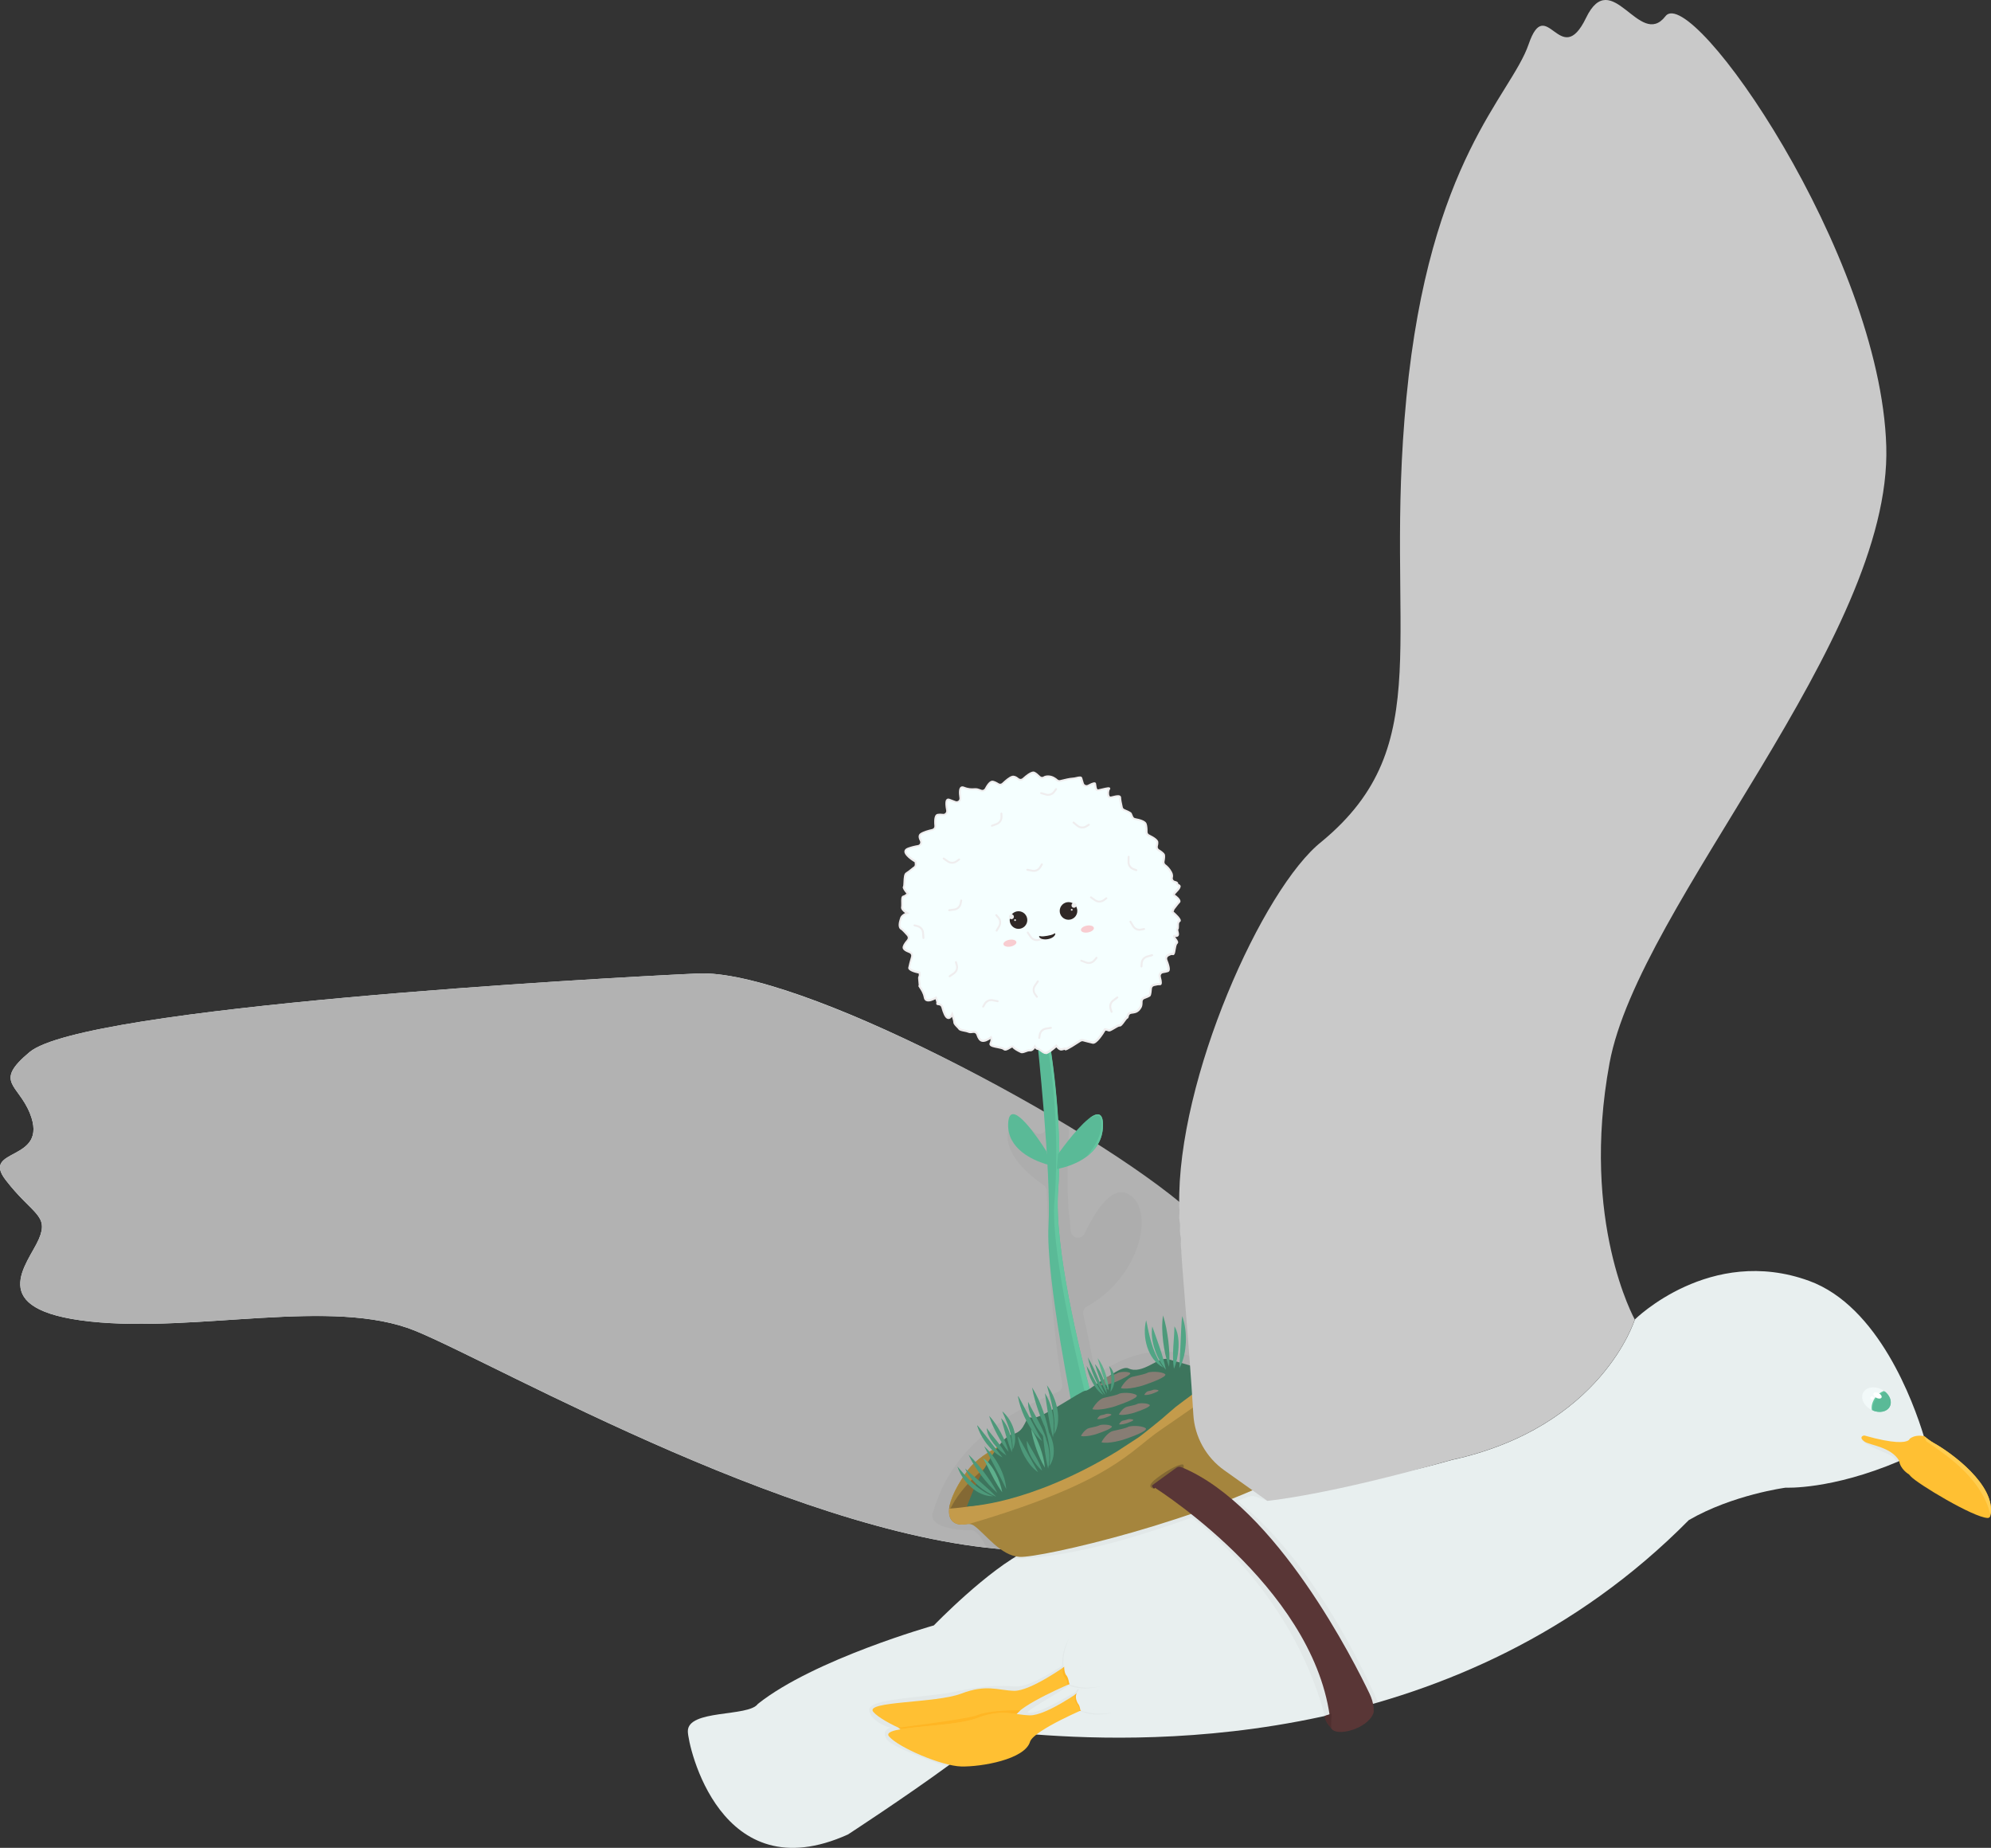 <?xml version="1.0" encoding="UTF-8"?><svg id="Calque_2" xmlns="http://www.w3.org/2000/svg" viewBox="0 0 594.31 551.47"><rect x="0" y="0" width="594.31" height="551.47" fill="#333333" stroke="none"/><defs><style>.cls-1{fill:#fff;}.cls-2{fill:#877d74;}.cls-3{fill:#5daf8c;}.cls-4{fill:#51a585;}.cls-5{fill:#82d16f;}.cls-6{fill:#b2b2b2;}.cls-7{fill:#a5853d;}.cls-8{fill:#593636;}.cls-9{fill:#c9c9c9;}.cls-10{fill:#efedee;}.cls-11{fill:#4d997a;}.cls-12{fill:#63c6a0;}.cls-13{fill:#302826;}.cls-14{fill:#f2f9f9;}.cls-15{fill:#ff6e79;opacity:.35;}.cls-16{opacity:.03;}.cls-17{fill:#5aba97;}.cls-18{fill:#8e857c;}.cls-19{fill:#ffc033;}.cls-20{fill:#3d755d;}.cls-21{fill:#efefef;}.cls-22{fill:#c49b4b;}.cls-23{fill:#ffb624;}.cls-24{fill:#4f2f2f;}.cls-25{fill:#ffcd50;}.cls-26{fill:#e8efef;}.cls-27{fill:#846934;}.cls-28{fill:#f5ffff;}</style></defs><g id="Calque_1-2"><g><path class="cls-26" d="M575.24,432.16c-2.87,1.47-5.65,2.76-8.31,3.89-20.31,8.64-33.92,7.93-33.92,7.93,0,0-15.86,2.11-28.9,9.68-67.88,68.7-160.19,66.57-194.74,64-5.03-.36-8.83-.76-11.16-.93-.95-.07-1.66-.12-2.11-.1-.52,.48-1.09,.99-1.71,1.54-2.83,2.44-6.72,5.41-10.99,8.52-13.31,9.75-30.28,20.79-30.28,20.79-38.19,17.25-47.77-26.61-47.8-30.76-.09-6.67,18.11-4.23,20.91-8.21,16.83-13.36,52.52-23.42,52.52-23.42,0,0,16.25-16.82,27.81-22.36-63.86-1.4-157.98-55.51-182.64-65.57-24.68-10.04-65.05,.69-97.06-2.77-31.99-3.46-18.42-17.28-15.28-24.56,3.15-7.26-1.94-7.36-9.87-17.64-7.66-9.89,13.13-5.2,7.21-19.94-3.56-8.81-10.89-9.25-.1-18.25,16.12-13.5,169.76-22.12,199.56-23.47,29.67-1.36,114.2,43.43,143.51,69.34,.05,1.07,.1,2.18,.16,3.32l.16,3.34c.78,16.21,1.8,37.48,3.13,65.38l21.9,11.41s19.14,2.98,56.04-7.59c44.9-9.76,54.72-41.94,54.72-41.94,0,0,22.48-22.28,52-11.53,20.81,7.57,31.18,36.26,34.27,46.37,.66,2.23,.98,3.56,.98,3.56Z"/><path class="cls-16" d="M555.66,428.96s-.98,1.06,4,3.28,5.6,2.09,6.42,4.17l3.33-.43-2.51-2.98-7.64-2.26-3.6-1.79Z"/><path class="cls-19" d="M594.16,452.18c-.02,.08-.03,.15-.05,.23-.08,.33-.37,.61-.71,.61-.04,0-.08,.01-.11,0-4.15-.1-20.9-10.18-22.93-12.41-.13-.15-.16-.18-.33-.37,0,0-.18-.19-.19-.21-.14-.09-2.63-1.56-2.94-4.07-2.35-4.14-8.79-4.66-10.29-5.69-1.51-1.04-1.01-1.76-.11-1.86,9.08,2.57,12.07,2.07,13.05,1.51,.36-.2,.45-.41,.46-.47,0-.01,0-.02,0-.02,1.62-1.38,3.96-.89,4.36-.8,.04,.01,.06,.02,.06,.02h.01s.04,.03,.12,.1c.34,.3,.69,.58,1.06,.84,.55,.42,1.12,.79,1.71,1.12,5,2.78,18.55,12.53,16.82,21.47Z"/><g><path class="cls-14" d="M564.09,419.79c-.81,1.54-2.98,2-5.02,1.17-.1-.04-.2-.09-.3-.13-.08-.03-.16-.07-.23-.11-2.19-1.15-3.26-3.43-2.38-5.1s3.37-2.08,5.55-.92c.24,.13,.47,.27,.68,.43,.18,.13,.35,.27,.51,.41,1.35,1.22,1.88,2.94,1.19,4.26Z"/><path class="cls-12" d="M564.09,419.79c-.85,1.61-3.19,2.05-5.33,1.04-.25-1.07,.1-2.5,1.02-3.75,.75-1.01,1.7-1.7,2.61-1.96,1.71,1.23,2.47,3.2,1.69,4.68Z"/><path class="cls-17" d="M564.09,419.79c-.81,1.54-2.98,2-5.02,1.17-.19-1.05,.17-2.41,1.05-3.61,.75-1.01,1.7-1.7,2.61-1.96,.06,.04,.12,.09,.18,.14,1.35,1.22,1.88,2.94,1.19,4.26Z"/><ellipse class="cls-1" cx="560.42" cy="416.43" rx=".78" ry="1.34" transform="translate(-69.3 717.99) rotate(-62.2)"/><circle class="cls-1" cx="558.79" cy="417.2" r=".47"/></g><path class="cls-16" d="M319.14,488.91s-2.86,4.49-1.87,9.61c.75-.54-1.04-3.31,1.87-9.61Z"/><path class="cls-16" d="M322.09,503.99s-1.42,1.61-1.35,3.72c.33-.17-.21-1.38,1.35-3.72Z"/><path class="cls-16" d="M328.36,503.26s-5.04,1.71-9.78-.47c.7-.6,2.96,1.8,9.78,.47Z"/><path class="cls-16" d="M332.12,511.05s-5.04,1.71-9.78-.47c.7-.6,2.96,1.8,9.78,.47Z"/><path class="cls-16" d="M318.89,502.17l-14.37,6.49-1.8,2.42,.98,2.56,9.83-2.56,8.21-5.23,.19-1.96s-.98,1.47-2.04,1.81-10.03,6.15-13.04,5.38c-.74-.39,7.87-5.14,11.88-7.79l.16-1.12Z"/><path class="cls-16" d="M317.07,497.13s-9.74,6.59-14.08,6.2-9.52-.33-17.65,1.49-26.52,1.95-25.88,5.62,6.26,5.16,6.26,5.16c0,0-2.81,.81-1.02,3.49s17.99,8.11,17.99,8.11l8.62-8.11,7.98-6.57s16.66-11.94,16.85-11.94,1.03-2.77,1.03-2.77l-.09-.68Z"/><path class="cls-19" d="M318.12,497.14s-10.59,7.6-15.42,7.47-8.22-2.06-15.79,.84c-7.57,2.9-29,2.2-26.22,5.46,2.79,3.25,15.69,8.83,21.58,8.96,5.89,.13,19.03-2.08,20.53-7.46,1.44-3.57,17.26-10.17,17.26-10.17l-2.15-5.57,.21,.47Z"/><path class="cls-19" d="M322.59,503.99l.18,.49h.03s-.22-.49-.22-.49Z"/><path class="cls-23" d="M268.19,515.62l.63,.47c5.97-1.04,17.62-1.34,22.77-3.32,5.4-2.07,8.68-1.68,11.87-1.24l1.07-1.08s-8.87-.31-13.31,1.61c-3.8,1.13-23.03,3.55-23.03,3.55Z"/><path class="cls-19" d="M322.81,504.46s-10.59,7.6-15.42,7.47-8.22-2.06-15.79,.84c-7.57,2.9-29,2.2-26.22,5.46s15.69,8.83,21.58,8.96c5.89,.13,19.03-2.08,20.53-7.46,1.44-3.57,17.26-10.17,17.26-10.17l-2.15-5.57,.21,.47Z"/><path class="cls-16" d="M302.1,465.23s14.42,.43,40.18-7.8c15.23-4.87,25.99-9.05,29.86-10.6,1.02-.41,2.15-.42,3.18-.03l2.98,1.13,6-8.77h-8.81l-35.25,6.14-32.02,11.36-6.12,8.57Z"/><path class="cls-16" d="M355.75,452.92s29.45,20.97,39.7,59.16l15.87-4.01s-16.91-40.53-41.98-60.14l-13.59,4.99Z"/><path class="cls-6" d="M359.43,430.76s-35,11.55-52.87,31.96c-63.86-1.4-157.98-55.51-182.64-65.57-24.68-10.04-65.05,.69-97.06-2.77-31.99-3.46-18.42-17.28-15.28-24.56,3.15-7.26-1.94-7.36-9.87-17.64-7.66-9.89,13.13-5.2,7.21-19.94-3.56-8.81-10.89-9.25-.1-18.25,16.12-13.5,169.76-22.12,199.56-23.47,29.67-1.36,117.64,45.06,146.95,70.97,.05,1.07-3.34,.55-3.28,1.69l.16,3.34c.78,16.21,5.9,36.36,7.23,64.25Z"/><g><path class="cls-16" d="M295.6,461.99c-.73-.07-1.37-.51-1.7-1.16-.78-1.56-2.42-4.29-4.19-4.17-2.47,.17-12.94-.51-11.23-5.36s6.25-23.7,37.26-35.86c.96-.38,1.54-1.37,1.34-2.39-3.73-19.5-4.51-51.27-4.63-57.64-.01-.7-.36-1.34-.95-1.73-3.28-2.21-13.94-10.19-9.77-18.13,.53-1,1.79-1.37,2.81-.87,1.29,.64,2.85,1.89,4.26,3.16s3.71,.18,3.57-1.75h0c-.12-1.73,1.74-2.88,3.23-2l2.41,1.43c.68,.4,1.09,1.14,1.05,1.94-.2,4.32-.75,18.45,.06,24.82,.22,1.74,.39,3.48,.52,5.12,.17,2.19,3.12,2.76,4.07,.77,3.23-6.8,8.17-14.5,13.07-11.85,8.11,4.39,3.9,24.64-12.39,33.65-.82,.46-1.23,1.41-1.02,2.33,1.13,4.9,2.37,11.26,3.1,15.04,.28,1.49,1.97,2.22,3.25,1.41,4.53-2.86,14.32-7.68,24.92-4.24,.26,.09,.51,.23,.73,.4,14.77,12.06,12.66,21.77,11.74,24.33-.15,.41-.42,.76-.78,1.01l-27.97,19.79c-.19,.13-.39,.23-.61,.3l-38.76,11.82c-.27,.08-.55,.11-.84,.08l-2.53-.25Z"/><path class="cls-7" d="M288.57,454.86c.22-.04,.45-.06,.68-.04,.57,.03,1.12,.23,1.58,.57,3.53,2.61,7.86,8.89,13.51,9.25,6.04,.39,55.96-10.92,84.39-27.19,3.51-2,6.61-4.66,9.01-7.9,7.06-9.52,9.1-20.98,9.6-24.71,.09-.67,.4-1.29,.9-1.74,.03-.04,.08-.08,.12-.11,.5-.41,1.14-1.04,1.69-1.89,1.02-1.59,.28-3.71-1.5-4.35-4.92-1.75-16.39-3.99-31.46,4.99-15.49,9.23-23.75,13.91-26.8,15.62-.9,.51-1.89,.84-2.92,.99-8.44,1.21-49.41,7.69-58.64,20.64-8.49,11.8-5.9,16.98-.17,15.87Z"/><path class="cls-22" d="M288.57,454.86c.22-.04,.45-.06,.68-.04,43.15-12.68,47.79-21.7,57.28-28.12,9.78-6.62,31.28-22.52,42.04-25.04,11.11-1.92,17.08,.05,19.68,1.44,.03-.04,.08-.08,.12-.11,.5-.41,1.14-1.04,1.69-1.89,1.02-1.59,.28-3.71-1.5-4.35-4.92-1.75-16.39-3.99-31.46,4.99-15.49,9.23-23.75,13.91-26.8,15.62-.19,.11-.38,.21-.58,.3-.74,.34-1.53,.58-2.33,.69-8.44,1.21-49.41,7.69-58.64,20.64-3.4,4.72-5.02,8.38-5.38,11-.53,3.93,1.78,5.53,5.21,4.87Z"/><path class="cls-27" d="M346.3,420.96l-15.87,1.58-20.74,5.52-13.53,5.57-9.74,9.69-2.82,5.72-.27,1.2c39.04-2.83,66.25-32.52,66.25-32.52l-3.28,3.24Z"/><path class="cls-7" d="M283.33,450.24s.39-.03,.39-.03c3.07-6.42,10.37-13.14,17.98-17.23,18-8.66,44.6-12.02,44.6-12.02l3.41-3.3c-.74,.34-1.53,.58-2.33,.69-8.44,1.21-49.41,7.69-58.64,20.64-3.4,4.72-5.04,8.63-5.4,11.25Z"/><g><g><path class="cls-17" d="M315.86,355.25c-1.28,16.78,6.38,47.95,9.8,60.84,.97,3.63,1.6,5.81,1.6,5.81l-6.55,1.19s-8.61-41.44-7.73-57.24c.88-15.8-3.43-55.86-3.43-55.86l2.25-1.8,.9-.73s4.8,26.29,3.16,47.79Z"/><path class="cls-12" d="M315.86,355.25c-1.28,16.78,6.38,47.95,9.8,60.84l-1.4,1.17s-11.16-43.73-9.45-59.33c1.66-23.32-1.41-43.32-2.69-47.95l.9-.73s4.48,24.5,2.83,46.01Z"/><path class="cls-17" d="M313.44,347.75s-.57-.12-1.46-.4c-3.37-1.05-11.36-4.35-11.05-11.98,.06-1.44,.35-2.27,.81-2.63,2.62-2.1,10.6,10.83,10.6,10.83l1.11,4.18Z"/><path class="cls-5" d="M330.22,381.02c.15-.23,.3-.46,.45-.69-.14,.24-.29,.47-.45,.69Z"/><g><path class="cls-17" d="M324.28,345.24c-3.95,2.92-8.8,3.63-8.8,3.63l.34-4.42s5.09-7.29,9-10.45c2.49-2.01,4.5-2.35,4.43,1.91-.07,4.4-2.31,7.36-4.97,9.32Z"/><path class="cls-12" d="M324.28,345.24c2.81-3.24,5.23-7.57,4.2-11.6-.45-1.77-3.67,.37-3.67,.37h0c2.49-2.01,4.5-2.35,4.43,1.91-.07,4.4-2.31,7.36-4.97,9.32Z"/></g><g><g><path class="cls-28" d="M351.93,264.96c-.59,1.02-2.03,1.89-1.43,2.22,.62,.33,1.89,1.53,1.46,1.94-.42,.4-1.57,2-1.62,2.01s-.39,.94-.39,.94c0,0,2.82,2.37,2.07,2.78-.76,.42-.19,2.04-.58,2.33-.39,.29,.92,2.21-.56,2.09-1.48-.12,1.04,1.5,.34,2.12-.72,.63-.55,3.56-1.18,3.28-.32-.14-.91,.1-1.41,.37s-.71,.88-.5,1.42c.47,1.16,1.12,3.08,.41,3.29-.42,.13-.97,.24-1.46,.32-.66,.11-1.08,.77-.9,1.41,.28,1,.52,2.24,.01,2.18-.48-.05-1.24,.11-1.82,.26-.47,.12-.81,.53-.85,1.01-.06,.79-.18,1.91-.41,2.11-.21,.19-1.02,.52-1.65,.75-.45,.17-.75,.59-.74,1.07,0,.55-.03,1.25-.26,1.61-.43,.66-.54,.89-1.18,1.29-.33,.21-1.06,.34-1.67,.4-.52,.06-.93,.46-.99,.97-.03,.27-.11,.49-.27,.52-.4,.07-1.59,2.41-2.19,2.31-.6-.1-2.77,1.66-3.22,1.46-.45-.2-1.14-.29-1.14-.29,0,0-2.44,4.23-3.65,3.96-.86-.19-2.15-.53-2.85-.72-.31-.08-.63-.03-.9,.14-1.18,.77-4.45,2.87-4.42,2.51,.02-.45-.91,.22-1.49,.05-.59-.17-1.19-1.06-1.19-1.06,0,0-2.64,2.47-3.48,2.18-.82-.29-1.6-1.2-2.04-1.18-.44,.03-.88-.74-.88-.74,0,0-.57,1.28-1.48,1.17-.92-.11-2.01,.81-2.68,.49s-1.94-.92-2.33-1.51c-.38-.59-2.02,1.34-2.76,.65-.74-.7-4.53-.59-4-1.73,.53-1.15,.14-1.81,.14-1.81,0,0-1.59,1.4-2.77,1.01-.67-.22-1.09-1.12-1.32-1.87-.17-.55-.74-.86-1.3-.75-.45,.09-.94,.13-1.27-.03-.75-.36-2.51-.43-2.79-.87-.28-.44-1.5-1.39-1.5-1.94,.01-.56-.64-2.42-.64-2.42,0,0-.56,1.55-1.5,.96-.64-.39-1.18-2.1-1.46-3.15-.13-.47-.54-.8-1.03-.83-.31-.02-.57-.08-.48-.25,.18-.36-.37-1.69-.37-1.69,0,0-3.04,1.89-3.36-.12-.33-2.02-1.83-3.41-1.58-3.46s-.31-2.35-.04-2.72c.25-.38,.07-1.18,.07-1.18,0,0-3.22-.61-3.09-1.47,.08-.55,.54-2.2,.85-3.3,.16-.57-.15-1.17-.71-1.37-.8-.29-1.79-.77-1.82-1.34-.03-.6,.69-1.55,1.26-2.2,.37-.43,.37-1.06,0-1.49-.64-.72-1.54-1.72-1.89-1.9-1.13-.6-.22-2.85-.16-3.1,.25-1.12,1.87-1.59,1.87-1.59,0,0-1.76-1.02-1.54-1.84,.17-.66-.24-3.03,.37-3.14s1.36-.85,1.36-.85c0,0-1.49-1.69-1.19-2.03,.31-.36-.03-3.56,.76-4.04,.79-.47,2.2-1.71,2.43-1.83,.22-.13,.38-.62,.38-.62l-.05-1.02s-5.06-2.92-2.18-3.95c1.14-.4,2.14-.63,2.92-.75s1.17-.96,.81-1.64c-.38-.72-.58-1.51,.05-1.94,.85-.58,2.41-.99,3.43-1.22,.55-.12,.93-.64,.87-1.2-.12-1.23-.16-3.16,.71-3.32,.48-.09,1.05-.07,1.57,0,.76,.09,1.37-.61,1.22-1.36-.3-1.54-.49-3.52,.61-3.15,.61,.2,1.24,.45,1.81,.69,.81,.33,1.68-.34,1.54-1.21-.25-1.65-.31-3.6,.97-3.09,2.15,.86,3.22,.34,4,.52,.34,.08,.78,.24,1.18,.4,.54,.21,1.15-.01,1.42-.53,.5-.97,1.36-2.31,2.14-2.14,.6,.14,1.16,.44,1.58,.72s1,.22,1.38-.14c.78-.74,2.05-1.86,2.84-2.05,.62-.16,1.24,.23,1.7,.64s1.09,.4,1.53,0c.99-.9,2.62-2.21,3.35-1.84,.5,.25,1.05,.73,1.49,1.18,.36,.36,.94,.48,1.36,.19,.25-.17,.64-.3,1.24-.3,1.21,0,2.15,.68,2.64,1.13,.27,.25,.65,.34,1.02,.25,1-.25,2.9-.7,3.61-.72,1-.01,2.45-.69,2.64-.14,.08,.26,.28,.93,.47,1.57,.2,.69,.99,1.02,1.62,.68,.89-.48,1.96-.96,2.02-.59,.12,.64,.14,2.13,.95,1.99s3.72-1.02,3.24-.42c-.48,.58-.51,2.75,.54,2.55s2.76-.84,2.76,.08c0,.63,.31,2.06,.5,2.86,.09,.36,.34,.65,.68,.79,.7,.28,1.83,.76,2.01,1.07,.12,.22,.27,.6,.4,.92,.14,.37,.46,.65,.86,.71,1,.17,2.86,.6,3.16,1.42,.25,.69,.28,1.69,.26,2.37-.01,.45,.24,.86,.64,1.05,.95,.45,2.54,1.32,2.58,2.05,.03,.39-.04,.75-.13,1.06-.15,.51,.03,1.06,.49,1.33,.68,.4,1.52,.98,1.62,1.43,.11,.46-.01,1.29-.13,1.91-.08,.43,.07,.87,.43,1.12,.5,.35,1.21,1,1.8,2.09,.35,.65,.38,1.17,.27,1.58-.17,.6,.26,1.18,.87,1.32,.41,.1,.72,.24,.7,.46-.06,.62,1.17,.33,.59,1.36Z"/><path class="cls-10" d="M312.16,314.52c-.16,.03-.31,.03-.43-.02-.44-.16-.85-.46-1.21-.73-.24-.18-.59-.44-.71-.43-.35,.02-.66-.24-.87-.49-.28,.42-.81,1-1.54,.92-.36-.04-.79,.12-1.21,.28-.54,.2-1.09,.41-1.56,.19-.98-.47-2.03-1.01-2.44-1.6-.14,0-.51,.22-.73,.36-.64,.38-1.43,.85-1.99,.32-.23-.22-1.04-.37-1.74-.51-1.1-.21-2.05-.39-2.32-.92-.07-.13-.12-.35,0-.63,.24-.53,.27-.93,.24-1.19-.57,.41-1.73,1.11-2.7,.8-.64-.21-1.14-.9-1.51-2.06-.12-.39-.53-.63-.95-.55,0,0-.01,0-.02,0-.62,.12-1.11,.11-1.45-.05-.29-.13-.77-.23-1.23-.32-.78-.16-1.45-.29-1.68-.65-.08-.13-.3-.35-.51-.57-.51-.52-1.03-1.05-1.03-1.53,0-.28-.2-1.03-.41-1.68-.17,.25-.41,.49-.71,.6-.29,.1-.59,.06-.88-.12-.55-.34-1.09-1.46-1.59-3.32-.09-.35-.4-.59-.76-.61-.4-.02-.62-.11-.72-.29-.07-.11-.07-.25,0-.38,.05-.13-.07-.62-.26-1.14-.6,.33-1.92,.94-2.78,.55-.27-.12-.62-.4-.72-1.04-.21-1.27-.91-2.3-1.29-2.85-.27-.39-.37-.55-.29-.74,.02-.04,.04-.07,.07-.1,0-.17-.04-.58-.08-.89-.12-1.03-.16-1.55,.03-1.81,.1-.15,.09-.49,.06-.77-1.13-.23-3.27-.79-3.13-1.76,.08-.55,.51-2.12,.86-3.34,.12-.43-.11-.86-.53-1.02-1.32-.48-1.98-1-2.01-1.6-.03-.56,.42-1.37,1.33-2.41,.28-.32,.28-.78,0-1.1-1.34-1.52-1.72-1.79-1.8-1.83-1.21-.64-.57-2.62-.36-3.27,.02-.07,.04-.12,.05-.15,.18-.83,.97-1.33,1.52-1.59-.58-.41-1.38-1.14-1.19-1.85,.05-.2,.04-.66,.03-1.11-.03-1.09-.06-2.13,.57-2.24,.32-.06,.74-.36,1-.59-1.45-1.7-1.11-2.07-1-2.2,.05-.11,.08-.73,.1-1.18,.06-1.49,.15-2.57,.72-2.92,.46-.27,1.17-.84,1.68-1.25,.44-.35,.66-.53,.77-.58,.05-.03,.16-.22,.22-.41l-.04-.8c-.68-.41-3.19-2-3.07-3.3,.04-.48,.4-.85,1.07-1.09,1.01-.36,2.01-.61,2.97-.76,.26-.04,.49-.2,.61-.45,.12-.25,.12-.53-.01-.77-.72-1.35-.32-2,.14-2.32,.86-.59,2.4-1.01,3.53-1.26,.41-.09,.69-.47,.65-.89-.22-2.25,.1-3.48,.94-3.63,.45-.08,1.01-.09,1.66,0,.26,.03,.51-.06,.69-.26,.19-.2,.27-.49,.22-.76-.54-2.76-.02-3.21,.15-3.36,.15-.13,.42-.26,.83-.12,.54,.18,1.16,.42,1.83,.69,.28,.12,.6,.07,.84-.12,.24-.19,.36-.48,.31-.78-.28-1.82-.17-2.91,.35-3.32,.18-.15,.51-.28,1.01-.08,1.39,.56,2.32,.51,3,.47,.36-.02,.67-.03,.96,.03,.3,.07,.71,.21,1.21,.41,.4,.16,.85-.01,1.05-.39,.88-1.69,1.71-2.46,2.47-2.29,.53,.12,1.09,.38,1.67,.76,.32,.21,.74,.17,1.02-.1,.9-.86,2.14-1.92,2.97-2.12,.59-.16,1.28,.09,1.97,.7,.33,.29,.82,.29,1.14,0,2.65-2.41,3.42-2.01,3.68-1.88,.45,.22,.98,.64,1.57,1.24,.28,.29,.71,.35,.99,.16,.34-.23,.81-.35,1.41-.35,1.33,0,2.35,.76,2.84,1.21,.2,.18,.48,.25,.75,.18,1.06-.26,2.94-.71,3.67-.72,.35,0,.76-.1,1.16-.19,.8-.18,1.55-.35,1.76,.24,.09,.28,.31,1.02,.47,1.58,.07,.24,.25,.44,.48,.54,.24,.1,.5,.09,.73-.03,1.53-.82,1.97-.81,2.21-.7,.13,.06,.21,.17,.24,.31,.02,.11,.04,.25,.06,.4,.06,.43,.15,1.15,.39,1.32,.03,.02,.08,.04,.16,.03,.19-.03,.51-.11,.88-.2,1.94-.48,2.5-.56,2.7-.23,.04,.07,.12,.25-.06,.48-.27,.33-.37,1.43-.09,1.91,.11,.19,.24,.2,.35,.18,.21-.04,.45-.1,.7-.16,.87-.21,1.7-.41,2.14-.06,.12,.09,.26,.27,.26,.59,0,.44,.18,1.46,.49,2.8,.06,.27,.25,.48,.51,.59,1.9,.75,2.08,1.08,2.15,1.2,.11,.2,.25,.52,.42,.96,.11,.28,.34,.48,.64,.53,1.36,.24,3.06,.71,3.39,1.61,.26,.72,.3,1.74,.28,2.47,0,.34,.17,.64,.48,.78,1.78,.86,2.71,1.63,2.74,2.29,.03,.37-.02,.76-.14,1.16s.03,.8,.36,1c1.6,.95,1.72,1.45,1.76,1.62,.09,.41,.05,1.09-.13,2.03-.06,.33,.06,.65,.31,.83,.52,.37,1.27,1.05,1.88,2.19,.35,.63,.44,1.24,.29,1.8-.07,.23,0,.43,.08,.55,.12,.21,.33,.36,.58,.41,.24,.06,.97,.23,.93,.77,0,.04,0,.06,.21,.18,.18,.09,.42,.22,.51,.5,.07,.22,.01,.48-.17,.8h0c-.25,.43-.63,.82-.96,1.17-.2,.21-.5,.52-.57,.67,.55,.31,1.58,1.2,1.67,1.87,.03,.21-.03,.4-.17,.53-.25,.23-.79,.95-1.16,1.43-.25,.33-.37,.49-.45,.57-.05,.1-.16,.38-.26,.66,.77,.66,2.21,2,2.14,2.71-.02,.18-.12,.33-.28,.41-.29,.16-.28,.71-.27,1.19,0,.46,.01,.86-.23,1.08,0,.1,.06,.34,.1,.51,.13,.49,.27,1.04-.04,1.4-.18,.21-.46,.3-.85,.27-.04,0-.07,0-.1,0,.07,.11,.19,.27,.27,.38,.39,.51,.92,1.2,.38,1.68-.27,.24-.41,1.11-.52,1.75-.14,.88-.24,1.39-.56,1.57-.13,.07-.27,.07-.41,.01-.05-.02-.31-.1-1.15,.36-.37,.2-.53,.65-.36,1.05,1.02,2.52,.73,3.12,.64,3.31-.09,.18-.23,.31-.42,.36-.37,.12-.88,.23-1.5,.33-.24,.04-.44,.17-.57,.38-.13,.2-.16,.44-.1,.67,.47,1.71,.33,2.17,.15,2.38-.11,.13-.27,.19-.45,.17-.34-.04-.95,.05-1.72,.25-.35,.09-.6,.39-.63,.75-.14,2-.39,2.21-.5,2.31-.07,.06-.29,.26-1.74,.8-.34,.12-.56,.44-.55,.8,.01,.83-.09,1.43-.3,1.77l-.09,.15c-.36,.57-.53,.83-1.18,1.24-.31,.2-.91,.35-1.79,.45-.38,.04-.69,.34-.74,.72-.06,.45-.22,.7-.48,.77-.12,.08-.43,.51-.66,.83-.7,.98-1.16,1.57-1.66,1.49-.2-.03-.99,.44-1.45,.72-.97,.58-1.49,.87-1.84,.72-.27-.12-.65-.2-.87-.23-.6,1.01-2.6,4.21-3.86,3.92-.86-.19-2.16-.53-2.86-.72-.23-.06-.47-.02-.67,.11-4.29,2.8-4.51,2.67-4.71,2.55-.05-.03-.1-.08-.12-.13-.07,.02-.16,.04-.24,.07-.32,.1-.72,.21-1.07,.11-.47-.13-.91-.6-1.15-.9-.71,.64-2.17,1.87-3.1,2.04Zm6.11-1.47s0,.01,0,.02c0,0,0-.01,0-.02Zm-9.39-1.37l.28,.49c.17,.29,.46,.6,.61,.59,.33-.02,.67,.23,1.09,.55,.33,.24,.7,.52,1.06,.65,.4,.14,1.97-.98,3.18-2.12l.25-.23,.19,.28c.15,.22,.63,.83,1.03,.94,.19,.05,.5-.04,.75-.11,.32-.09,.59-.18,.8-.02,.02,.01,.04,.03,.06,.06,.48-.2,1.83-.99,4.07-2.45,.34-.22,.74-.29,1.13-.18,.69,.19,1.98,.53,2.83,.72,.62,.14,2.21-1.87,3.33-3.82l.1-.17,.19,.02s.72,.09,1.21,.3c.2,0,.88-.41,1.32-.68,.89-.53,1.46-.86,1.84-.8,0,0,0,0,0,0,.22-.04,.8-.86,1.09-1.25,.46-.65,.71-.97,.96-1.05,.02-.03,.05-.11,.07-.28,.08-.65,.6-1.14,1.25-1.22,1.04-.12,1.41-.28,1.55-.36,.54-.34,.66-.52,1-1.06l.09-.15c.15-.24,.23-.75,.21-1.45-.01-.6,.36-1.14,.93-1.35,1.28-.47,1.52-.66,1.56-.69,0,0,.19-.25,.31-1.92,.04-.61,.47-1.12,1.06-1.27,.83-.22,1.46-.31,1.88-.27,.03-.11,.08-.53-.28-1.81-.11-.39-.05-.8,.17-1.14,.22-.34,.57-.57,.97-.64,.6-.1,1.08-.2,1.43-.31,.02,0,.04-.01,.06-.06,.13-.27,.03-1.16-.65-2.84-.27-.67,0-1.44,.63-1.78,.71-.38,1.23-.52,1.58-.41,.1-.19,.19-.74,.25-1.11,.14-.85,.28-1.72,.71-2.09,.13-.12-.25-.62-.45-.89-.32-.42-.57-.75-.4-1.06,.16-.29,.58-.26,.73-.25,.18,.02,.32,0,.36-.06,.11-.13,0-.59-.08-.88-.11-.44-.22-.86,.07-1.09,.04-.07,.04-.41,.04-.64,0-.61-.02-1.36,.55-1.7-.02-.32-.98-1.38-2.09-2.32l-.15-.13,.07-.19c.3-.82,.39-1.03,.5-1.09,.07-.09,.23-.29,.37-.47,.4-.52,.94-1.23,1.22-1.5,.06-.22-.76-1.14-1.4-1.48-.21-.12-.28-.28-.29-.39-.06-.36,.28-.71,.73-1.18,.31-.32,.66-.68,.87-1.05,.14-.24,.12-.33,.11-.35-.01-.05-.13-.11-.22-.16-.2-.11-.54-.29-.52-.71-.03-.03-.14-.11-.48-.19-.4-.09-.74-.34-.94-.68-.18-.31-.23-.66-.14-1,.11-.41,.03-.87-.24-1.37-.56-1.04-1.24-1.66-1.71-1.99-.44-.31-.65-.86-.55-1.41,.16-.84,.21-1.47,.14-1.79-.05-.21-.46-.64-1.49-1.25-.56-.33-.82-1.02-.62-1.67,.1-.33,.14-.65,.12-.95-.02-.31-.66-.96-2.42-1.81-.51-.24-.82-.76-.81-1.32,.03-.96-.06-1.76-.24-2.26-.18-.48-1.3-.95-2.94-1.24-.5-.09-.9-.42-1.08-.9-.15-.41-.28-.71-.38-.88-.06-.1-.53-.42-1.86-.94-.43-.17-.75-.54-.86-.99-.23-.99-.51-2.3-.51-2.93,0-.1-.03-.12-.04-.13-.22-.17-1.08,.03-1.65,.17-.26,.06-.5,.12-.73,.16-.4,.07-.74-.09-.95-.46-.35-.6-.3-1.67-.03-2.29-.48,.06-1.4,.28-1.89,.4-.38,.09-.7,.17-.91,.21-.22,.04-.43,0-.61-.13-.44-.32-.54-1.1-.62-1.72-.01-.09-.02-.18-.04-.26-.15,.02-.57,.13-1.62,.69-.38,.2-.83,.23-1.23,.06-.4-.17-.69-.5-.81-.91-.23-.81-.39-1.34-.46-1.56-.11-.08-.72,.06-1.08,.14-.43,.1-.88,.2-1.28,.2-.49,.01-1.78,.27-3.54,.71-.46,.11-.94,0-1.28-.32-.42-.39-1.3-1.05-2.44-1.06-.48,0-.84,.09-1.08,.25-.52,.36-1.25,.26-1.73-.23-.54-.55-1.03-.93-1.42-1.13-.33-.17-1.29,.22-3.03,1.79-.54,.49-1.36,.49-1.92,0-.37-.33-.93-.7-1.44-.57-.54,.13-1.53,.86-2.71,1.98-.48,.46-1.19,.53-1.74,.17-.36-.24-.91-.55-1.48-.68-.43-.1-1.13,.66-1.82,1.99-.34,.64-1.1,.93-1.78,.66-.47-.19-.87-.32-1.14-.39-.21-.05-.47-.04-.79-.02-.73,.04-1.73,.09-3.24-.51-.3-.12-.4-.03-.44,0-.12,.09-.48,.57-.14,2.78,.08,.51-.12,1-.52,1.32-.41,.32-.94,.39-1.42,.2-.66-.27-1.26-.5-1.79-.68-.18-.06-.24-.01-.26,0-.07,.06-.42,.5,.03,2.82,.09,.45-.05,.92-.36,1.26-.31,.33-.74,.49-1.18,.44-.6-.07-1.1-.07-1.49,0-.46,.08-.64,1.26-.47,3,.07,.71-.4,1.36-1.1,1.51-1.53,.34-2.72,.76-3.33,1.18-.38,.26-.37,.79,.05,1.56,.22,.41,.22,.89,.02,1.31-.21,.41-.59,.69-1.04,.76-.93,.14-1.9,.39-2.87,.73-.44,.16-.67,.36-.69,.6-.07,.79,1.75,2.16,2.92,2.83l.14,.08,.06,1.23-.02,.05c-.05,.14-.22,.61-.51,.78-.09,.05-.41,.3-.69,.53-.56,.45-1.25,1-1.74,1.3-.35,.21-.41,1.67-.44,2.45-.04,.83-.06,1.27-.21,1.49,.03,.24,.55,1.01,1.16,1.69l.18,.21-.2,.19c-.08,.08-.84,.81-1.51,.93-.14,.14-.11,1.16-.1,1.65,.02,.53,.03,1-.04,1.27-.11,.41,.78,1.15,1.41,1.52l.58,.34-.65,.19s-1.46,.43-1.67,1.37c0,.03-.03,.1-.06,.2-.47,1.44-.44,2.31,.07,2.58,.11,.06,.45,.24,1.97,1.96,.47,.53,.47,1.34,0,1.87-.77,.88-1.2,1.61-1.19,1.99,.02,.24,.45,.66,1.63,1.09,.71,.26,1.09,1,.89,1.72-.48,1.7-.78,2.86-.84,3.27-.04,.26,1.23,.83,2.86,1.14l.19,.04,.04,.18c.02,.09,.2,.93-.11,1.41-.08,.17,.02,.98,.07,1.41,.07,.61,.12,1.01,.04,1.23,.04,.07,.11,.16,.17,.25,.41,.59,1.16,1.69,1.39,3.09,.05,.31,.18,.51,.39,.61,.68,.31,2.06-.39,2.54-.69l.29-.18,.13,.31c.16,.38,.48,1.24,.42,1.74,.04,0,.11,.02,.19,.02,.61,.04,1.13,.46,1.29,1.04,.43,1.62,.93,2.74,1.33,2.98,.19,.12,.31,.09,.39,.07,.34-.12,.62-.69,.69-.88l.28-.76,.27,.76c.07,.2,.67,1.93,.65,2.52,0,.23,.54,.78,.86,1.11,.26,.26,.48,.48,.59,.67,.1,.15,.85,.3,1.3,.39,.5,.1,1.02,.2,1.37,.37,.22,.1,.6,.11,1.09,0,0,0,.02,0,.03,0,.71-.13,1.39,.28,1.6,.95,.3,.94,.7,1.53,1.13,1.68,.83,.27,2.08-.6,2.49-.95l.26-.23,.18,.3s.46,.8-.12,2.08c-.04,.08-.02,.11-.02,.12,.14,.28,1.21,.48,1.92,.62,.9,.17,1.67,.32,2.03,.66,.24,.23,.83-.12,1.3-.4,.55-.33,1.18-.7,1.5-.19,.34,.51,1.59,1.11,2.19,1.4,.27,.13,.69-.03,1.13-.19,.46-.17,.98-.37,1.48-.31,.67,.08,1.18-.99,1.18-1l.23-.52Zm27.52-7.71h0s0,0,0,0Zm-66.41-39.13s0,0,0,0c0,0,0,0,0,0Z"/></g><path class="cls-10" d="M284.67,257.73c-.64,.12-1.32-.02-1.88-.4l-1.27-.88c-.13-.09-.16-.27-.07-.4s.27-.16,.4-.07l1.27,.88c.67,.47,1.57,.45,2.23-.03l.78-.57c.13-.09,.31-.07,.4,.06,.09,.13,.07,.31-.06,.4l-.78,.57c-.31,.23-.66,.37-1.03,.44Z"/><path class="cls-10" d="M285.01,271.71s-.07,.01-.1,.02l-1.53,.21c-.16,.02-.3-.09-.33-.25-.02-.16,.08-.31,.25-.33l1.53-.21c.81-.11,1.46-.73,1.62-1.53l.19-.94c.03-.16,.18-.26,.34-.23,.16,.03,.26,.18,.23,.34l-.19,.94c-.2,1.01-1,1.79-2.01,1.98Z"/><path class="cls-10" d="M283.52,291.65c-.11,.02-.22-.02-.29-.12-.09-.13-.06-.31,.07-.4l1.27-.88c.67-.47,.98-1.31,.76-2.1l-.26-.93c-.04-.15,.05-.31,.2-.36,.16-.04,.31,.05,.36,.2l.26,.93c.29,1.03-.11,2.12-.98,2.73l-1.27,.88s-.07,.04-.11,.05Z"/><path class="cls-10" d="M296.13,246.73c-.13,.02-.27-.05-.32-.18-.06-.15,.02-.32,.17-.37l1.44-.55c.77-.29,1.26-1.04,1.24-1.86l-.03-.96c0-.16,.12-.29,.28-.3,.16,0,.29,.12,.3,.28l.03,.96c.03,1.06-.62,2.04-1.61,2.42l-1.44,.55s-.03,.01-.05,.01Z"/><path class="cls-10" d="M313.32,237.47c-.37,.07-.76,.05-1.14-.06l-1.48-.43c-.15-.04-.24-.2-.2-.36s.2-.24,.36-.2l1.48,.43c.79,.23,1.63-.07,2.11-.74l.56-.79c.09-.13,.27-.16,.4-.07,.13,.09,.16,.27,.07,.4l-.56,.79c-.39,.55-.97,.9-1.6,1.02Z"/><path class="cls-10" d="M323.5,247.21c-.71,.13-1.47-.05-2.05-.53l-1.19-.98c-.12-.1-.14-.28-.04-.41,.1-.12,.28-.14,.41-.04l1.19,.98c.63,.52,1.53,.58,2.23,.16l.82-.5c.14-.08,.32-.04,.4,.1,.08,.14,.04,.32-.1,.4l-.82,.5c-.27,.16-.55,.27-.85,.32Z"/><path class="cls-10" d="M339.24,259.98s-.1,0-.15-.01l-.9-.34c-1-.38-1.65-1.34-1.62-2.41l.04-1.54c0-.16,.14-.29,.3-.28,.16,0,.29,.14,.28,.3l-.04,1.54c-.02,.82,.48,1.56,1.25,1.85l.9,.34c.15,.06,.23,.22,.17,.37-.04,.1-.12,.17-.22,.18Z"/><path class="cls-10" d="M328.62,269.32c-.64,.12-1.32-.02-1.88-.4l-1.27-.88c-.13-.09-.16-.27-.07-.4s.27-.16,.4-.07l1.27,.88c.67,.47,1.57,.45,2.23-.03l.78-.57c.13-.09,.31-.07,.4,.06,.09,.13,.07,.31-.06,.4l-.78,.57c-.31,.23-.66,.37-1.03,.44Z"/><path class="cls-10" d="M309.03,260.15c-.3,.05-.61,.06-.93,0l-1.51-.29c-.16-.03-.26-.18-.23-.34,.03-.16,.18-.26,.34-.23l1.51,.29c.8,.16,1.62-.21,2.03-.92l.49-.83c.08-.14,.26-.18,.4-.1,.14,.08,.18,.26,.1,.4l-.49,.83c-.38,.65-1.01,1.08-1.72,1.2Z"/><path class="cls-10" d="M297.55,278.03c-.07,.01-.13,0-.2-.03-.14-.08-.19-.26-.11-.4l.77-1.34c.41-.71,.33-1.6-.21-2.22l-.63-.73c-.1-.12-.09-.3,.03-.41,.12-.11,.3-.09,.41,.03l.63,.73c.7,.81,.8,1.97,.27,2.89l-.77,1.34c-.04,.08-.12,.13-.2,.14Z"/><path class="cls-10" d="M309.93,280.81c-.97,.18-1.96-.23-2.52-1.06l-.87-1.28c-.09-.13-.06-.31,.08-.4,.13-.09,.31-.06,.4,.08l.87,1.28c.46,.68,1.3,.99,2.09,.78l.93-.25c.16-.04,.31,.05,.35,.21,.04,.15-.05,.31-.2,.35l-.93,.25c-.07,.02-.13,.03-.2,.04Z"/><path class="cls-10" d="M309.59,297.77c-.11,.02-.22-.02-.29-.11l-.57-.78c-.63-.86-.64-2.03-.04-2.9l.88-1.27c.09-.13,.27-.16,.4-.07s.16,.27,.07,.4l-.88,1.27c-.47,.67-.45,1.57,.03,2.23l.57,.78c.09,.13,.07,.31-.06,.4-.04,.03-.08,.04-.12,.05Z"/><path class="cls-10" d="M310.26,310.04s-.07,0-.1,0c-.16-.03-.26-.18-.24-.33l.16-.95c.18-1.05,1.01-1.88,2.06-2.05l1.52-.25c.16-.03,.31,.08,.33,.24,.03,.16-.08,.3-.23,.33h0s-1.52,.25-1.52,.25c-.81,.13-1.44,.77-1.58,1.57l-.16,.95c-.02,.12-.12,.21-.23,.24Z"/><path class="cls-10" d="M331.85,302.26c-.14,.03-.28-.06-.33-.2l-.29-.92c-.33-1.01,.03-2.13,.88-2.77l1.23-.93c.13-.1,.31-.07,.41,.06s.07,.31-.06,.41l-1.23,.93c-.65,.49-.92,1.35-.67,2.13l.29,.92c.05,.15-.04,.32-.19,.36-.01,0-.02,0-.04,0Z"/><path class="cls-10" d="M325.43,287.64c-.44,.08-.9,.04-1.33-.12l-1.44-.54c-.15-.06-.23-.22-.17-.37s.22-.23,.37-.17l1.44,.54c.77,.29,1.63,.06,2.16-.57l.62-.74c.1-.12,.29-.14,.41-.04s.14,.29,.04,.41l-.62,.74c-.39,.46-.91,.76-1.48,.86Z"/><path class="cls-10" d="M340.58,277.73c-1.03,.19-2.07-.29-2.61-1.19l-.79-1.33c-.08-.14-.04-.32,.1-.4,.14-.08,.32-.04,.4,.1l.79,1.33c.42,.7,1.24,1.08,2.04,.91l.94-.19c.16-.03,.31,.07,.34,.23,.03,.16-.07,.31-.23,.34l-.94,.19s-.03,0-.05,0Z"/><path class="cls-10" d="M340.78,288.73s-.05,0-.07,0c-.16,0-.28-.15-.27-.31l.06-.96c.07-1.06,.8-1.97,1.83-2.26l1.49-.42c.16-.04,.31,.05,.36,.2s-.05,.31-.2,.36l-1.49,.42c-.79,.22-1.35,.92-1.41,1.74l-.06,.96c0,.14-.11,.24-.24,.27Z"/><path class="cls-10" d="M293.53,300.7c-.07,.01-.13,0-.2-.03-.14-.08-.19-.26-.11-.4l.48-.83c.53-.92,1.59-1.41,2.64-1.21l1.52,.29c.16,.03,.26,.18,.23,.34-.03,.16-.18,.26-.34,.23l-1.52-.29c-.8-.15-1.62,.22-2.03,.93l-.48,.83c-.04,.08-.12,.13-.2,.14Z"/><path class="cls-10" d="M275.69,280.22s-.02,0-.03,0c-.16,.01-.3-.11-.31-.27l-.11-1.54c-.06-.82-.63-1.51-1.42-1.72l-.93-.25c-.15-.04-.25-.2-.2-.36,.04-.15,.2-.25,.36-.2l.93,.25c1.03,.28,1.77,1.18,1.85,2.24l.11,1.54c.01,.15-.09,.28-.24,.31Z"/></g><path class="cls-13" d="M310.47,279.39c.63,.16,1.48-.01,2.15-.11,.67-.14,1.53-.26,2.07-.65,.12-.14,.33-.09,.32,.1-.31,1.58-3.98,2.25-4.84,.89-.08-.14,.07-.31,.22-.26,0,0,.08,.03,.08,.03h0Z"/><g><circle class="cls-13" cx="304.02" cy="274.58" r="2.63"/><circle class="cls-21" cx="301.91" cy="273.59" r=".73"/><circle class="cls-21" cx="303" cy="274.6" r=".27"/></g><g><circle class="cls-13" cx="318.95" cy="271.86" r="2.63"/><circle class="cls-21" cx="320.57" cy="270.19" r=".73"/><circle class="cls-21" cx="319.91" cy="271.52" r=".27"/></g><ellipse class="cls-15" cx="301.47" cy="281.46" rx="1.96" ry="1.03" transform="translate(-45.6 58.64) rotate(-10.33)"/><ellipse class="cls-15" cx="324.6" cy="277.24" rx="1.96" ry="1.03" transform="translate(-44.46 62.72) rotate(-10.33)"/></g><g><path class="cls-20" d="M340.01,428.87l-6.55,4.27c-26.66,16.17-44.85,16.43-44.85,16.43l1.98-4.97s7.22-15.68,11.58-16.55c4.36-.87,3.53-5.76,5.84-4.95,2.32,.81,14.82-8.19,16.1-8.09,.73,.05,2.79-1.9,5.21-3.22,1.8-.99,5.74-4.24,7.53-3.4,4.19,1.96,8.9-3.57,11.74-2.78,2.84,.79,15.07,4.27,15,4.64-.08,.44-11.26,8.47-12.7,9.67-1.73,1.44-2.21,1.94-4.17,3.6-.65,.55-5.59,4.55-6.7,5.34Z"/><path class="cls-2" d="M331.56,426.18c-1.07,.77-4.34,1.82-4.45,1.86-.16,.06-3.04,.88-4.42,.52-.11-.03,1.14-2.07,2.4-2.36,.64-.13,1.31-.29,1.88-.43h.01c.56-.14,1.01-.28,1.22-.41,.41-.24,2.7-.34,3.6,.25,.21,.13,.07,.34-.25,.57Z"/><path class="cls-2" d="M342.88,419.8c-1.07,.77-4.34,1.82-4.45,1.86-.16,.06-3.04,.88-4.42,.52-.11-.03,1.14-2.07,2.4-2.36,.64-.13,1.31-.29,1.88-.43h.01c.56-.14,1.01-.28,1.22-.41,.41-.24,2.7-.34,3.6,.25,.21,.13,.07,.34-.25,.57Z"/><path class="cls-2" d="M337.08,410.29c-1.01,.85-4.17,2.17-4.28,2.22-.15,.07-2.96,1.12-4.36,.88-.11-.02,.96-2.16,2.2-2.55,.63-.18,1.28-.4,1.84-.58h.01c.55-.19,.98-.37,1.18-.51,.39-.28,2.66-.56,3.61-.04,.22,.12,.1,.34-.2,.59Z"/><path class="cls-2" d="M341.57,427.03c-1.54,1.1-6.24,2.62-6.4,2.68-.23,.08-4.37,1.26-6.35,.74-.15-.04,1.63-2.98,3.45-3.4,.92-.19,1.88-.42,2.71-.62h.02c.81-.2,1.45-.41,1.75-.59,.59-.35,3.88-.49,5.18,.37,.3,.19,.11,.49-.35,.82Z"/><path class="cls-2" d="M338.85,417.15c-1.54,1.1-6.24,2.62-6.4,2.68-.23,.08-4.37,1.26-6.35,.74-.15-.04,1.63-2.98,3.45-3.4,.92-.19,1.88-.42,2.71-.62h.02c.81-.2,1.45-.41,1.75-.59,.59-.35,3.88-.49,5.18,.37,.3,.19,.11,.49-.35,.82Z"/><path class="cls-2" d="M347.36,410.87c-1.54,1.1-6.24,2.62-6.4,2.68-.23,.08-4.37,1.26-6.35,.74-.15-.04,1.63-2.98,3.45-3.4,.92-.19,1.88-.42,2.71-.62h.02c.81-.2,1.45-.41,1.75-.59,.59-.35,3.88-.49,5.18,.37,.3,.19,.11,.49-.35,.82Z"/><path class="cls-2" d="M338.14,423.98c-.5,.35-2,.84-2.06,.86-.07,.03-1.4,.4-2.04,.24-.05-.01,.52-.96,1.11-1.09,.3-.06,.6-.13,.87-.2h0c.26-.07,.47-.13,.56-.19,.19-.11,1.25-.16,1.66,.12,.1,.06,.03,.16-.11,.26Z"/><path class="cls-2" d="M331.61,422.38c-.5,.35-2,.84-2.06,.86-.07,.03-1.4,.4-2.04,.24-.05-.01,.52-.96,1.11-1.09,.3-.06,.6-.13,.87-.2h0c.26-.07,.47-.13,.56-.19,.19-.11,1.25-.16,1.66,.12,.1,.06,.03,.16-.11,.26Z"/><path class="cls-2" d="M345.67,415.19c-.5,.35-2,.84-2.06,.86-.07,.03-1.4,.4-2.04,.24-.05-.01,.52-.96,1.11-1.09,.3-.06,.6-.13,.87-.2h0c.26-.07,.47-.13,.56-.19,.19-.11,1.25-.16,1.66,.12,.1,.06,.03,.16-.11,.26Z"/><path class="cls-18" d="M330.84,414.43c-.3,.05-.59,.08-.85,.08,.26-.06,.47-.13,.56-.19"/><g><path class="cls-11" d="M324.36,407.66c1.87,2.8,3.04,5.95,5.05,8.67-2.65-1.45-4.56-5.79-5.05-8.67h0Z"/><path class="cls-11" d="M324.72,405.09c2.15,3.56,3.48,7.49,5.26,11.22-2.44-2.32-4.58-7.92-5.26-11.22h0Z"/><path class="cls-11" d="M330.43,415.87c-1.65-2.68-2.65-5.8-3.63-8.78,1.9,2,3.3,6.05,3.63,8.78h0Z"/><path class="cls-3" d="M330.95,415.02c-1.43-3.13-2.34-6.4-3.31-9.7,2,2.51,3.17,6.51,3.31,9.7h0Z"/><path class="cls-11" d="M331.45,415.41c.26-1.8,.45-3.55,.18-5.34-.1-.83-.34-1.56-.57-2.41,2.07,1.96,2.08,5.55,.39,7.75h0Z"/></g><g><path class="cls-4" d="M352.03,408.31c.19-3.45,.41-8.16,.55-11.61,.08-1.31,.12-2.61,.31-3.93,.9,2.51,1.18,5.2,1.08,7.85-.15,2.65-.6,5.36-1.94,7.69h0Z"/><path class="cls-4" d="M347.25,408.15c-4.73-2.47-6.37-9.23-5.13-14.12,.18,.65,.29,1.29,.41,1.92,.88,4.32,2.02,8.61,4.72,12.2h0Z"/><path class="cls-4" d="M350.42,408.5c-.67-4.24,.09-8.44,.15-12.67,2.02,3.13,1.28,9.36-.15,12.67h0Z"/><path class="cls-11" d="M348.97,407.95c-.96-2.45-1.44-5-1.77-7.59-.29-2.59-.44-5.19-.03-7.79,.81,2.5,1.24,5.03,1.57,7.61,.29,2.58,.48,5.16,.22,7.77h0Z"/><path class="cls-4" d="M348.02,408.78c-2.76-3.29-4.79-8.61-4.07-12.92,1.51,4.31,3.15,8.44,4.07,12.92h0Z"/></g><g><path class="cls-11" d="M300.35,444.44c-1.72-3.72-3.83-7.55-5.75-11.17-.27-.54-.57-1.07-.81-1.64,3.39,3.1,6.29,8.16,6.56,12.81h0Z"/><path class="cls-11" d="M296.45,446.54c-4.89,.09-9.25-4.48-10.68-8.89,.61,.64,1.18,1.39,1.77,2.03,2.47,2.86,5.32,5.47,8.91,6.85h0Z"/><path class="cls-3" d="M299.15,445.34c-1.77-2.38-3.03-5.02-4.36-7.64-.44-.86-.88-1.76-1.42-2.55,2.95,1.63,5.26,6.95,5.79,10.19h0Z"/><path class="cls-11" d="M297.73,445.58c-1.85-1.57-3.4-3.39-4.86-5.3-1.44-1.93-2.78-3.92-3.74-6.15,1.75,1.67,3.26,3.5,4.72,5.41,1.44,1.92,2.8,3.88,3.88,6.04h0Z"/><path class="cls-11" d="M297.36,446.69c-3.66-1.46-7.72-4.73-9.27-8.42,3,2.75,6.46,5.47,9.27,8.42h0Z"/></g><g><path class="cls-11" d="M311.08,430.1c-2.01-1.56-3.5-3.82-4.73-6.13-.9-1.75-1.63-3.6-2.13-5.51-.52-2.34-.57-2.36,.6-.24,1.97,3.67,4.28,8.21,6.26,11.88h0Z"/><path class="cls-11" d="M314.62,428.08c.52-4.28-.44-8.56-1.61-12.77-.17-.62-.36-1.23-.5-1.88,3.01,3.89,4.64,10.59,2.11,14.66h0Z"/><path class="cls-11" d="M312.37,429.64c-2.49-2.41-5.69-7.68-5.49-11.29,1.84,3.77,4.2,7.23,5.49,11.29h0Z"/><path class="cls-11" d="M313.24,428.57c-1.3-2.24-2.25-4.62-3.13-7.05-.85-2.44-1.6-4.87-2.04-7.43,1.42,2.17,2.41,4.56,3.29,6.99,.85,2.45,1.57,4.91,1.88,7.49h0Z"/><path class="cls-11" d="M314.31,428.95c-1.21-4.37-1.71-8.72-2.4-13.17,2.37,3.57,3.1,9.14,2.4,13.17h0Z"/></g><g><path class="cls-11" d="M309.87,439.36c-1.77-1.18-3.03-2.95-4.07-4.77-.75-1.38-1.34-2.85-1.71-4.38-.37-1.87-.42-1.89,.56-.22,1.65,2.89,3.56,6.48,5.22,9.37h0Z"/><path class="cls-11" d="M313.2,437.56c.65-3.49-.04-6.93-.93-10.29-.13-.49-.28-.98-.38-1.5,2.59,3.03,3.8,8.39,1.31,11.8h0Z"/><path class="cls-11" d="M311.07,438.93c-2.17-1.85-4.87-5.99-4.54-8.93,1.52,2.98,3.53,5.69,4.54,8.93h0Z"/><path class="cls-3" d="M311.91,438.02c-1.1-1.76-1.86-3.65-2.56-5.58-.67-1.94-1.25-3.88-1.55-5.94,1.2,1.7,2.01,3.59,2.71,5.53,.67,1.95,1.22,3.92,1.4,5.99h0Z"/><path class="cls-11" d="M312.87,438.28c-.92-3.5-1.2-7-1.64-10.58,2.02,2.8,2.45,7.28,1.64,10.58h0Z"/></g><g><path class="cls-11" d="M299.25,434.94c-1.93-.9-3.45-2.45-4.75-4.09-.95-1.25-1.76-2.61-2.36-4.07-.65-1.79-.7-1.81,.52-.31,2.07,2.61,4.51,5.86,6.59,8.47h0Z"/><path class="cls-11" d="M302.27,432.66c.11-3.55-1.1-6.84-2.49-10.03-.21-.47-.43-.93-.6-1.43,3.03,2.61,5.03,7.7,3.09,11.46h0Z"/><path class="cls-11" d="M300.38,434.34c-2.42-1.49-5.74-5.18-5.85-8.13,1.96,2.71,4.36,5.08,5.85,8.13h0Z"/><path class="cls-11" d="M301.07,433.31c-1.35-1.57-2.4-3.32-3.38-5.13-.96-1.82-1.83-3.65-2.44-5.63,1.45,1.49,2.53,3.24,3.52,5.05,.96,1.82,1.81,3.69,2.3,5.71h0Z"/><path class="cls-11" d="M302.06,433.43c-1.44-3.32-2.25-6.73-3.23-10.2,2.42,2.47,3.52,6.81,3.23,10.2h0Z"/></g></g></g><path class="cls-27" d="M344.45,444.25s-2.95-.19,.85-3.1c3.8-2.91,7.82-4.8,8-3.85s-.25,1.27-.25,1.27l-8.61,5.68Z"/></g><g><path class="cls-24" d="M344.51,444.25s-.59-.33-.61-.93c1.04,.66,.9,.72,.9,.72l-.29,.2Z"/><path class="cls-8" d="M344,443.53c3.66,2.31,50.4,32.59,53.32,72.19,1.45,2.81,10.84,.28,12.62-4.38,.15-.39,.15-1,.09-1.65-.14-1.47-.58-2.89-1.22-4.23-4.33-9.03-27.76-55.94-56.21-67.62-.48-.2-1.02-.12-1.44,.18l-7.16,5.2c-.11,.08-.11,.23,0,.3Z"/><path class="cls-24" d="M397.32,515.72s-2.05-1.96-1.86-3.64l2-.68-.14,4.32Z"/></g><path class="cls-9" d="M487.98,393.76s-9.82,32.18-54.72,41.94c-36.9,10.58-54.96,12.22-54.96,12.22l-12.86-9.13c-5.43-3.86-8.83-9.98-9.23-16.63-1.38-22.99-3.34-41.53-4.02-55.66l-.17-3.07c-.05-1.14,.1-1.16,.04-2.23,.12,.12-.18-1.58-.06-1.49-.69-37.52,24.93-94.67,42.5-108.53,35.2-29.09,18.42-61.51,25.32-132.62,6.9-71.1,31.23-90.02,36.48-105.37,5.27-15.36,9.49,7.95,17.13-7.85,7.64-15.81,15.99,9.49,23.71-.5,7.71-10.02,64.19,70.89,65.91,128.34s-73.88,136.75-82.61,184.11c-8.73,47.35,7.52,76.47,7.52,76.47Z"/><path class="cls-25" d="M594.16,452.18c-2.69-11.85-15.27-19.18-19.18-22.07-.28-.58-.47-1.07-.6-1.48,.04,.01,.06,.02,.06,.02h.01s.04,.03,.12,.1c.34,.3,.69,.58,1.06,.84,.55,.42,1.12,.79,1.71,1.12,5,2.78,18.55,12.53,16.82,21.47Z"/><path class="cls-23" d="M320.88,505.78s-.24,1.53,.31,2.36,1.12,1.39,1.05,2.51l1.27-.57,.35-3.45-2.49-1.28-.49,.41Z"/><path class="cls-23" d="M317.27,497.81s-.24,1.57,.31,2.42,1.12,1.42,1.05,2.58l1.27-.58,.35-3.54-2.49-1.31-.49,.43Z"/><path class="cls-26" d="M318.91,489.85s-2.18,7.12-.82,9.85c1.01,1.14,.88,2.51,1.19,2.9s3.52,.97,5.67,.62"/><path class="cls-26" d="M322.69,503.99s-2.64,1.19-1.01,4.31c.76,.85,.66,1.87,.89,2.17s2.95,.71,4.24,.46"/></g></g></svg>